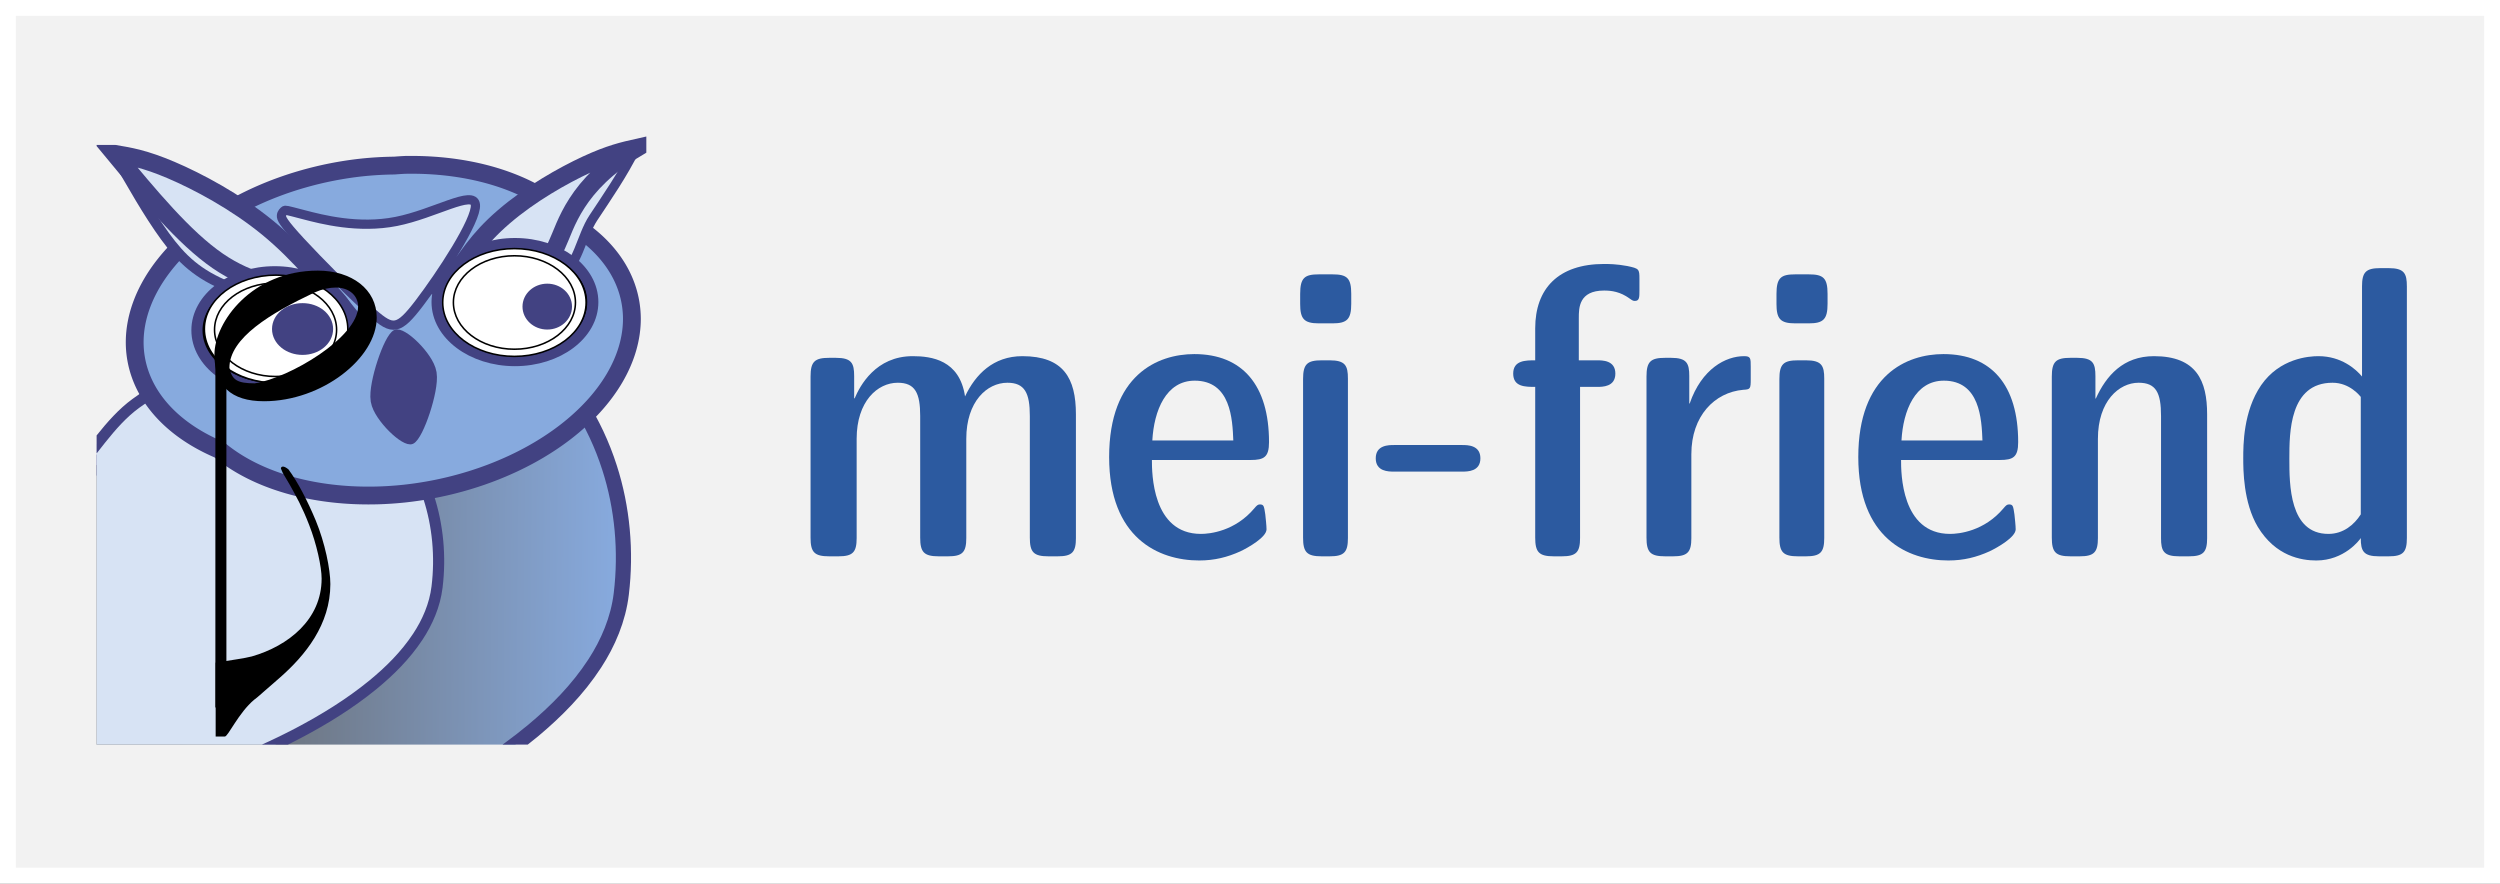 <?xml version="1.0" encoding="UTF-8" standalone="no"?>
<!-- Created with Inkscape (http://www.inkscape.org/) -->

<svg
   width="294.744mm"
   height="104.166mm"
   viewBox="0 0 294.744 104.166"
   version="1.1"
   id="svg442418"
   sodipodi:docname="mei-friend.svg"
   inkscape:version="1.1.1 (3bf5ae0d25, 2021-09-20)"
   xmlns:inkscape="http://www.inkscape.org/namespaces/inkscape"
   xmlns:sodipodi="http://sodipodi.sourceforge.net/DTD/sodipodi-0.dtd"
   xmlns:xlink="http://www.w3.org/1999/xlink"
   xmlns="http://www.w3.org/2000/svg"
   xmlns:svg="http://www.w3.org/2000/svg">
  <rect x="0" y="0" width="294.744" height="104.166" fill="#808080" stroke="none"/>
  <sodipodi:namedview
     id="namedview1042"
     pagecolor="#505050"
     bordercolor="#eeeeee"
     borderopacity="1"
     inkscape:pageshadow="0"
     inkscape:pageopacity="0"
     inkscape:pagecheckerboard="0"
     inkscape:document-units="mm"
     showgrid="false"
     fit-margin-top="0"
     fit-margin-left="0"
     fit-margin-right="0"
     fit-margin-bottom="0"
     lock-margins="true"
     inkscape:zoom="0.35355339"
     inkscape:cx="1316.6328"
     inkscape:cy="353.55339"
     inkscape:window-width="1920"
     inkscape:window-height="1131"
     inkscape:window-x="0"
     inkscape:window-y="0"
     inkscape:window-maximized="1"
     inkscape:current-layer="svg442418" />
  <defs
     id="defs442415">
    <clipPath
       clipPathUnits="userSpaceOnUse"
       id="clipPath267952">
      <rect
         style="fill:#0b2822;fill-opacity:0.88;stroke:#2c5aa0;stroke-width:2.044;stroke-miterlimit:4;stroke-dasharray:none;stroke-opacity:1"
         id="rect267954"
         width="612.462"
         height="407.787"
         x="1736.524"
         y="-3979.881" />
    </clipPath>
    <clipPath
       clipPathUnits="userSpaceOnUse"
       id="clipPath250369">
      <path
         id="path250371"
         style="fill:#87aade;fill-opacity:1;stroke:#000000;stroke-width:11.921;stroke-miterlimit:4;stroke-dasharray:none;stroke-opacity:1"
         d="m 2884.319,-3949.425 a 259.618,260.378 0 0 0 -224.253,130.356 226.351,197.935 0 0 0 -185.728,194.321 226.351,197.935 0 0 0 226.35,197.938 226.351,197.935 0 0 0 94.819,-18.264 259.618,260.378 0 0 0 88.813,16.406 259.618,260.378 0 0 0 259.615,-260.374 259.618,260.378 0 0 0 -259.615,-260.381 z" />
    </clipPath>
    <rect
       x="4301.308"
       y="1167.132"
       width="1050.897"
       height="271.877"
       id="rect357106" />
    <clipPath
       clipPathUnits="userSpaceOnUse"
       id="clipPath345323">
      <rect
         style="fill:none;fill-opacity:1;stroke:#000000;stroke-width:1.29;stroke-miterlimit:4;stroke-dasharray:none;stroke-opacity:1"
         id="rect345325"
         width="328.71"
         height="328.71"
         x="1747.298"
         y="-3968.044" />
    </clipPath>
    <clipPath
       clipPathUnits="userSpaceOnUse"
       id="clipPath250369-1">
      <path
         id="path250371-5"
         style="fill:#87aade;fill-opacity:1;stroke:#000000;stroke-width:11.921;stroke-miterlimit:4;stroke-dasharray:none;stroke-opacity:1"
         d="m 2884.319,-3949.425 a 259.618,260.378 0 0 0 -224.253,130.356 226.351,197.935 0 0 0 -185.728,194.321 226.351,197.935 0 0 0 226.35,197.938 226.351,197.935 0 0 0 94.819,-18.264 259.618,260.378 0 0 0 88.813,16.406 259.618,260.378 0 0 0 259.615,-260.374 259.618,260.378 0 0 0 -259.615,-260.381 z" />
    </clipPath>
    <linearGradient
       xlink:href="#linearGradient255177"
       id="linearGradient345811"
       gradientUnits="userSpaceOnUse"
       x1="2779.679"
       y1="-3535.596"
       x2="3040.046"
       y2="-3533.048"
       gradientTransform="matrix(0.197,0,0,0.197,-663.428,741.699)" />
    <linearGradient
       id="linearGradient255177">
      <stop
         style="stop-color:#666666;stop-opacity:1;"
         offset="0"
         id="stop255173" />
      <stop
         style="stop-color:#87aade;stop-opacity:1"
         offset="1"
         id="stop255175" />
    </linearGradient>
    <clipPath
       clipPathUnits="userSpaceOnUse"
       id="clipPath18410">
      <rect
         style="fill:#ff6600;fill-opacity:1;stroke:#ff6600;stroke-width:0.605;stroke-miterlimit:4;stroke-dasharray:none;stroke-opacity:1"
         id="rect18412"
         width="281.415"
         height="70.605"
         x="-126.101"
         y="-9.439" />
    </clipPath>
    <clipPath
       clipPathUnits="userSpaceOnUse"
       id="clipPath18414">
      <rect
         style="fill:#ff6600;fill-opacity:1;stroke:#ff6600;stroke-width:1.979;stroke-miterlimit:4;stroke-dasharray:none;stroke-opacity:1"
         id="rect18416"
         width="919.907"
         height="230.8"
         x="4043.698"
         y="1161.476" />
    </clipPath>
    <rect
       x="4301.308"
       y="1167.132"
       width="1050.897"
       height="271.877"
       id="rect38161" />
    <rect
       x="4301.308"
       y="1167.132"
       width="1050.897"
       height="271.877"
       id="rect53554" />
    <rect
       x="4301.308"
       y="1167.132"
       width="1050.897"
       height="271.877"
       id="rect53556" />
    <clipPath
       clipPathUnits="userSpaceOnUse"
       id="clipPath1228">
      <rect
         style="fill:none;stroke:#ffffff;stroke-width:2.076"
         id="rect1230"
         width="279.279"
         height="75.077"
         x="-125.816"
         y="-13.588" />
    </clipPath>
  </defs>
  <rect
     style="fill:#f2f2f2;stroke:#ffffff;stroke-width:1.87"
     id="rect1542"
     width="292.874"
     height="102.296"
     x="0.935"
     y="0.935" />
  <g
     id="layer1"
     transform="translate(137.207,26.296)"
     clip-path="url(#clipPath1228)">
    <g
       aria-label="mei-friend"
       transform="matrix(0.306,0,0,0.306,-1360.489,-364.753)"
       id="text357104"
       clip-path="url(#clipPath18414)"
       style="font-size:160px;line-height:1.25;letter-spacing:0px;word-spacing:0px;white-space:pre;shape-inside:url(#rect357106);fill:#2c5aa0">
      <path
         d="m 4412.189,1313.373 v -47.68 c 0,-13.92 -4.8,-22.4 -20.64,-22.4 -11.2,0 -18.08,7.04 -22.08,15.52 -2.08,-14.08 -12.96,-15.52 -20.16,-15.52 -14.24,0 -20.32,11.36 -22.4,16.32 l -0.16,-0.16 v -8.48 c 0,-4.96 -0.96,-7.04 -7.04,-7.04 h -2.56 c -5.6,0 -7.2,1.44 -7.2,7.2 v 62.08 c 0,5.6 1.44,7.2 7.2,7.2 h 3.52 c 5.6,0 7.04,-1.6 7.04,-7.04 v -38.24 c 0,-14.4 8,-21.6 15.84,-21.6 6.72,0 8.64,4 8.64,12.8 v 46.88 c 0,5.6 1.44,7.2 7.2,7.2 h 3.52 c 5.6,0 7.04,-1.6 7.04,-7.04 v -38.24 c 0,-14.4 8,-21.6 15.84,-21.6 6.72,0 8.64,4 8.64,12.8 v 46.88 c 0,5.6 1.44,7.2 7.2,7.2 h 3.52 c 5.6,0 7.04,-1.6 7.04,-7.04 z"
         style="font-family:'Latin Modern Sans Demi Cond';-inkscape-font-specification:'Latin Modern Sans Demi Cond'"
         id="path53579" />
      <path
         d="m 4486.589,1276.413 c 0,-21.92 -10.24,-33.92 -28.8,-33.92 -14.08,0 -32.8,8 -32.8,39.68 0,31.2 19.04,39.84 34.72,39.84 5.92,0 10.88,-1.28 15.84,-3.52 3.04,-1.44 10.08,-5.44 10.08,-8.48 0,-1.28 -0.32,-4.32 -0.48,-5.76 -0.48,-3.04 -0.48,-3.84 -2.08,-3.84 -0.8,0 -1.28,0.48 -2.08,1.44 -7.52,8.96 -17.28,9.92 -20.64,9.92 -18.88,0 -18.88,-23.68 -18.88,-28.48 h 38.08 c 5.12,0 7.04,-1.12 7.04,-6.88 z m -13.76,-0.64 h -31.2 c 0.64,-11.52 5.28,-23.04 16.32,-23.04 13.92,0 14.56,14.88 14.88,23.04 z"
         style="font-family:'Latin Modern Sans Demi Cond';-inkscape-font-specification:'Latin Modern Sans Demi Cond'"
         id="path53581" />
      <path
         d="m 4516.989,1313.373 v -61.44 c 0,-4.96 -0.96,-7.04 -7.04,-7.04 h -3.04 c -5.6,0 -7.2,1.44 -7.2,7.2 v 61.12 c 0,5.6 1.44,7.2 7.2,7.2 h 3.04 c 5.6,0 7.04,-1.6 7.04,-7.04 z m 1.28,-90.24 v -3.84 c 0,-6.08 -1.6,-7.52 -7.2,-7.52 h -5.28 c -5.44,0 -7.2,1.28 -7.2,7.52 v 3.84 c 0,5.76 1.44,7.52 7.2,7.52 h 5.28 c 5.6,0 7.2,-1.6 7.2,-7.52 z"
         style="font-family:'Latin Modern Sans Demi Cond';-inkscape-font-specification:'Latin Modern Sans Demi Cond'"
         id="path53583" />
      <path
         d="m 4568.029,1282.653 c 0,-5.12 -4.96,-5.12 -7.04,-5.12 h -26.24 c -2.08,0 -7.04,0 -7.04,5.12 0,5.12 4.96,5.12 7.04,5.12 h 26.24 c 2.08,0 7.04,0 7.04,-5.12 z"
         style="font-family:'Latin Modern Sans Demi Cond';-inkscape-font-specification:'Latin Modern Sans Demi Cond'"
         id="path53585" />
      <path
         d="m 4629.308,1218.013 v -4.48 c 0,-3.84 -0.16,-4 -4.64,-4.96 -4.16,-0.8 -7.52,-0.8 -8.96,-0.8 -17.6,0 -26.56,9.44 -26.56,24.8 v 12.32 c -3.68,0 -8.48,0 -8.48,5.12 0,5.12 4.64,5.12 8.48,5.12 v 58.08 c 0,5.6 1.44,7.2 7.2,7.2 h 3.04 c 5.6,0 7.04,-1.6 7.04,-7.04 v -58.24 h 6.56 c 2.08,0 7.04,0 7.04,-5.12 0,-5.12 -4.96,-5.12 -7.04,-5.12 h -7.04 v -16.32 c 0,-3.84 0,-10.56 9.76,-10.56 2.88,0 6.24,0.48 9.76,3.04 1.12,0.8 1.44,0.96 2.08,0.96 1.76,0 1.76,-1.44 1.76,-4 z"
         style="font-family:'Latin Modern Sans Demi Cond';-inkscape-font-specification:'Latin Modern Sans Demi Cond'"
         id="path53587" />
      <path
         d="m 4672.188,1252.093 v -4.64 c 0,-3.36 0,-4.16 -2.56,-4.16 -7.04,0 -16.32,4.8 -20.96,18.24 h -0.16 v -10.56 c 0,-4.96 -0.96,-7.04 -7.04,-7.04 h -2.24 c -5.6,0 -7.2,1.44 -7.2,7.2 v 62.08 c 0,5.6 1.44,7.2 7.2,7.2 h 3.04 c 5.6,0 7.04,-1.6 7.04,-7.04 v -32.32 c 0,-14.72 8.96,-23.84 20,-24.8 2.72,-0.16 2.88,-0.32 2.88,-4.16 z"
         style="font-family:'Latin Modern Sans Demi Cond';-inkscape-font-specification:'Latin Modern Sans Demi Cond'"
         id="path53589" />
      <path
         d="m 4700.508,1313.373 v -61.44 c 0,-4.96 -0.96,-7.04 -7.04,-7.04 h -3.04 c -5.6,0 -7.2,1.44 -7.2,7.2 v 61.12 c 0,5.6 1.44,7.2 7.2,7.2 h 3.04 c 5.6,0 7.04,-1.6 7.04,-7.04 z m 1.28,-90.24 v -3.84 c 0,-6.08 -1.6,-7.52 -7.2,-7.52 h -5.28 c -5.44,0 -7.2,1.28 -7.2,7.52 v 3.84 c 0,5.76 1.44,7.52 7.2,7.52 h 5.28 c 5.6,0 7.2,-1.6 7.2,-7.52 z"
         style="font-family:'Latin Modern Sans Demi Cond';-inkscape-font-specification:'Latin Modern Sans Demi Cond'"
         id="path53591" />
      <path
         d="m 4775.228,1276.413 c 0,-21.92 -10.24,-33.92 -28.8,-33.92 -14.08,0 -32.8,8 -32.8,39.68 0,31.2 19.04,39.84 34.72,39.84 5.92,0 10.88,-1.28 15.84,-3.52 3.04,-1.44 10.08,-5.44 10.08,-8.48 0,-1.28 -0.32,-4.32 -0.48,-5.76 -0.48,-3.04 -0.48,-3.84 -2.08,-3.84 -0.8,0 -1.28,0.48 -2.08,1.44 -7.52,8.96 -17.28,9.92 -20.64,9.92 -18.88,0 -18.88,-23.68 -18.88,-28.48 h 38.08 c 5.12,0 7.04,-1.12 7.04,-6.88 z m -13.76,-0.64 h -31.2 c 0.64,-11.52 5.28,-23.04 16.32,-23.04 13.92,0 14.56,14.88 14.88,23.04 z"
         style="font-family:'Latin Modern Sans Demi Cond';-inkscape-font-specification:'Latin Modern Sans Demi Cond'"
         id="path53593" />
      <path
         d="m 4848.028,1313.373 v -47.68 c 0,-12.8 -4,-22.4 -20.48,-22.4 -11.84,0 -18.4,7.52 -22.4,16.32 h -0.16 v -8.64 c 0,-4.96 -0.96,-7.04 -7.04,-7.04 h -2.56 c -5.6,0 -7.2,1.44 -7.2,7.2 v 62.08 c 0,5.6 1.44,7.2 7.2,7.2 h 3.52 c 5.6,0 7.04,-1.6 7.04,-7.04 v -38.24 c 0,-14.56 8.16,-21.6 15.68,-21.6 6.72,0 8.64,3.84 8.64,12.8 v 47.04 c 0,4.96 0.96,7.04 7.04,7.04 h 3.68 c 5.6,0 7.04,-1.6 7.04,-7.04 z"
         style="font-family:'Latin Modern Sans Demi Cond';-inkscape-font-specification:'Latin Modern Sans Demi Cond'"
         id="path53595" />
      <path
         d="m 4924.988,1313.373 v -96.96 c 0,-4.96 -0.96,-7.04 -7.04,-7.04 h -3.2 c -5.6,0 -7.04,1.6 -7.04,7.04 v 34.72 c -2.4,-2.88 -8,-7.84 -16.8,-7.84 -3.68,0 -14.88,0.8 -22.08,11.2 -6.88,10.08 -6.88,23.04 -6.88,28.16 0,4.32 0,16.96 5.6,26.4 6.88,11.36 16.8,12.96 22.56,12.96 10.72,0 16.64,-7.84 17.12,-8.64 0,4.96 0.96,7.04 7.04,7.04 h 3.68 c 5.6,0 7.04,-1.6 7.04,-7.04 z m -17.76,-9.12 c -2.56,4 -6.72,7.52 -12.48,7.52 -15.04,0 -15.04,-19.04 -15.04,-28.96 0,-9.92 0,-29.28 16.64,-29.28 6.72,0 10.56,5.12 10.88,5.44 z"
         style="font-family:'Latin Modern Sans Demi Cond';-inkscape-font-specification:'Latin Modern Sans Demi Cond'"
         id="path53597" />
    </g>
    <path
       id="path345747"
       style="color:#000000;mix-blend-mode:lighten;fill:url(#linearGradient345811);fill-opacity:1;stroke:#424282;stroke-width:1.79;stroke-miterlimit:4;stroke-dasharray:none;stroke-opacity:1"
       d="m -94.36,7.184 c -6.477,0.04 -12.934,2.234 -18.391,6.277 -4.32,3.187 -8.024,7.533 -10.584,12.683 -5.057,4.87 -10.054,9.824 -14.965,14.89 -3.609,3.739 -7.188,7.524 -10.587,11.521 -2.023,2.373 -10.106,14.112 -11.833,17.771 -0.992,2.136 -1.874,4.384 -2.255,6.784 -0.194,1.208 -0.209,2.459 0.012,3.664 0.585,3.791 1.41,7.567 2.832,11.062 1.073,2.614 2.532,5.09 4.557,6.833 1.687,1.474 3.755,2.315 5.856,2.494 2.621,0.237 5.238,-0.413 7.712,-1.374 3.447,-1.36 6.687,-3.329 9.83,-5.442 6.296,-4.263 12.2,-9.241 18.396,-13.69 2.625,-1.867 5.302,-3.668 8.152,-5.04 1.427,-0.684 2.91,-1.235 4.44,-1.503 1.004,-0.253 1.981,-0.629 2.96,-0.985 4.004,-1.503 7.927,-3.294 11.753,-5.326 4.226,-2.264 8.348,-4.837 12.139,-7.981 2.695,-2.257 5.246,-4.814 7.255,-7.904 1.563,-2.405 2.765,-5.197 3.123,-8.204 0.602,-4.986 0.139,-10.145 -1.384,-14.864 -1.724,-5.398 -4.798,-10.174 -8.673,-13.759 -4.31,-4.009 -9.585,-6.546 -15.042,-7.475 -1.755,-0.302 -3.53,-0.445 -5.303,-0.433 z" />
    <path
       id="path345749"
       style="color:#000000;fill:#d7e3f4;fill-opacity:1;stroke:#424282;stroke-width:1.312;stroke-miterlimit:4;stroke-dasharray:none;stroke-opacity:1"
       d="m -107.795,16.758 c -4.712,0.029 -9.409,1.599 -13.38,4.493 -3.143,2.281 -5.28,6.035 -8.016,8.955 -3.445,3.676 -6.998,7.152 -10.571,10.777 -2.626,2.676 -5.229,5.385 -7.702,8.245 -1.472,1.698 -2.837,3.512 -4.159,5.361 -1.637,2.324 -3.193,4.738 -4.449,7.357 -0.722,1.529 -1.363,3.137 -1.641,4.855 -0.141,0.865 -0.152,1.76 0.009,2.623 0.425,2.713 1.026,5.415 2.06,7.917 0.781,1.871 1.842,3.643 3.315,4.89 1.227,1.055 2.732,1.657 4.26,1.785 1.907,0.169 3.811,-0.296 5.611,-0.983 2.508,-0.973 4.865,-2.382 7.151,-3.894 4.58,-3.051 8.876,-6.613 13.383,-9.797 1.91,-1.336 3.857,-2.625 5.93,-3.607 1.038,-0.49 2.117,-0.884 3.23,-1.076 0.73,-0.181 1.441,-0.45 2.154,-0.705 2.913,-1.076 5.767,-2.357 8.55,-3.812 3.075,-1.62 6.073,-3.462 8.831,-5.712 1.961,-1.615 3.817,-3.445 5.278,-5.657 1.137,-1.721 2.012,-3.72 2.272,-5.871 0.438,-3.568 0.101,-7.261 -1.007,-10.637 -1.255,-3.863 -3.49,-7.281 -6.31,-9.847 -3.135,-2.869 -6.973,-4.685 -10.943,-5.349 -1.277,-0.216 -2.568,-0.318 -3.858,-0.31 z" />
    <path
       id="path345751"
       style="fill:#87aade;fill-opacity:1;stroke:#424282;stroke-width:2.1;stroke-miterlimit:4;stroke-dasharray:none;stroke-opacity:1"
       d="m -89.479,-6.856 a 17.515,27.049 79.194 0 0 -1.246,0.082 17.515,27.049 79.194 0 0 -3.831,0.223 17.515,27.049 79.194 0 0 -26.771,20.62 17.515,27.049 79.194 0 0 9.971,12.659 17.515,27.049 79.194 0 0 21.877,5.166 17.515,27.049 79.194 0 0 26.771,-20.619 17.515,27.049 79.194 0 0 -6.369,-10.709 17.515,27.049 79.194 0 0 -20.4,-7.421 z" />
    <path
       id="path345753"
       fill="url(#linearGradient10460)"
       d="m -111.572,50.58 0.002,-3.35 0.018,-25.363 c 2.604,1.787 6.136,2.322 9.347,1.064 4.74,-1.858 6.922,-6.849 4.87,-11.141 -2.052,-4.293 -7.564,-6.268 -12.305,-4.41 -3.737,1.465 -5.84,4.883 -5.575,8.365 l 0.369,29.121 c -1.203,-1.008 -3.108,-3.605 -4.31,-5.081 -1.434,-1.76 -2.574,-3.736 -2.904,-5.664 -0.33,-1.928 0.019,-3.808 1.763,-5.863 0.487,-0.486 0.63,-1.178 0.371,-1.79 -0.259,-0.613 -0.873,-1.041 -1.594,-1.109 -0.721,-0.068 -1.425,0.234 -1.817,0.786 -2.331,2.746 -2.983,5.772 -2.516,8.5 0.467,2.728 1.643,5.265 3.479,6.794 3.459,2.613 5.814,4.832 7.706,6.352 0.961,0.957 2.063,1.859 3.095,2.789 z"
       style="fill:#ffffff;fill-opacity:0;stroke-width:1.312;stroke-miterlimit:4;stroke-dasharray:none" />
    <path
       style="fill:#d7e3f4;fill-opacity:1;stroke:#424282;stroke-width:1.196;stroke-linecap:butt;stroke-linejoin:miter;stroke-miterlimit:4;stroke-dasharray:none;stroke-opacity:1"
       d="m -123.699,-8.162 c 2.007,3.537 4.013,7.073 5.96,9.741 1.947,2.668 3.835,4.467 7.503,5.947 3.668,1.48 9.117,2.641 14.565,3.802"
       id="path345755" />
    <path
       id="path345759"
       style="fill:#d7e3f4;fill-opacity:1;stroke:#424282;stroke-width:2.1;stroke-linecap:butt;stroke-linejoin:miter;stroke-miterlimit:4;stroke-dasharray:none;stroke-opacity:1"
       d="m -123.699,-8.162 c 4.095,4.949 8.189,9.897 12.161,12.627 3.853,2.648 7.591,3.207 11.325,3.704 l 4.543,3.158 c -3.094,-3.832 -6.188,-7.664 -9.973,-10.766 -3.785,-3.102 -8.261,-5.473 -11.386,-6.805 -3.124,-1.332 -4.897,-1.625 -6.67,-1.918 z" />
    <ellipse
       style="fill:#000000;fill-opacity:1;stroke:#424282;stroke-width:1.312;stroke-miterlimit:4;stroke-dasharray:none;stroke-opacity:1"
       id="ellipse345763"
       cx="-104.809"
       cy="12.642"
       rx="9.18"
       ry="6.9" />
    <ellipse
       style="fill:#ffffff;fill-opacity:1;stroke:#000000;stroke-width:0.185;stroke-miterlimit:4;stroke-dasharray:none"
       id="ellipse345765"
       cx="-104.657"
       cy="12.493"
       rx="8.454"
       ry="6.354" />
    <path
       style="fill:#d7e3f4;fill-opacity:1;stroke:#424282;stroke-width:1.097;stroke-linecap:butt;stroke-linejoin:miter;stroke-miterlimit:4;stroke-dasharray:none;stroke-opacity:1"
       d="m -62.305,-8.715 c -1.392,2.872 -3.498,5.907 -4.95,8.106 -1.452,2.199 -1.831,5.73 -3.995,6.925 -3.208,1.416 -9.573,0.777 -14.475,2.083"
       id="path345767" />
    <path
       id="path345771"
       style="fill:#d7e3f4;fill-opacity:1;stroke:#424282;stroke-width:2.1;stroke-linecap:butt;stroke-linejoin:miter;stroke-miterlimit:4;stroke-dasharray:none;stroke-opacity:1"
       d="m -62.057,-8.891 c -7.393,4.394 -8.417,9.193 -9.499,11.469 -1.468,3.089 -1.751,3.498 -5.187,4.171 l -7.68,0.464 c 2.387,-3.216 3.469,-5.238 6.603,-7.94 3.134,-2.701 7.014,-4.888 9.765,-6.163 2.752,-1.275 4.375,-1.639 5.998,-2.002 z" />
    <ellipse
       style="fill:#000000;fill-opacity:1;stroke:#424282;stroke-width:1.312;stroke-miterlimit:4;stroke-dasharray:none;stroke-opacity:1"
       id="ellipse345775"
       cx="-76.496"
       cy="9.319"
       rx="9.18"
       ry="6.9" />
    <ellipse
       style="fill:#ffffff;fill-opacity:1;stroke:#000000;stroke-width:0.185;stroke-miterlimit:4;stroke-dasharray:none"
       id="ellipse345777"
       cx="-76.558"
       cy="9.367"
       rx="8.454"
       ry="6.354" />
    <path
       style="fill:#424282;fill-opacity:1;stroke:#424282;stroke-width:6.691;stroke-miterlimit:4;stroke-dasharray:none;stroke-opacity:1"
       id="path345779"
       transform="matrix(0.134,-0.108,0.066,0.233,-79.735,91.52)"
       d="m 87.489,-275.873 c -1.2,6.581 -20.93,20.226 -27.511,19.026 -6.581,-1.2 -20.226,-20.93 -19.026,-27.511 1.2,-6.581 20.93,-20.226 27.511,-19.026 6.581,1.2 20.226,20.93 19.026,27.511 z" />
    <ellipse
       style="fill:#ffffff;fill-opacity:1;stroke:#000000;stroke-width:0.185;stroke-miterlimit:4;stroke-dasharray:none"
       id="ellipse345781"
       cx="-76.558"
       cy="9.367"
       rx="7.195"
       ry="5.509" />
    <ellipse
       style="fill:#424282;fill-opacity:1;stroke:#424282;stroke-width:1.312;stroke-miterlimit:4;stroke-dasharray:none;stroke-opacity:1"
       id="ellipse345783"
       cx="-72.687"
       cy="9.852"
       rx="2.263"
       ry="2.049" />
    <ellipse
       style="fill:#ffffff;fill-opacity:1;stroke:#000000;stroke-width:0.185;stroke-miterlimit:4;stroke-dasharray:none"
       id="ellipse345785"
       cx="-104.719"
       cy="12.582"
       rx="7.195"
       ry="5.509" />
    <ellipse
       style="fill:#424282;fill-opacity:1;stroke:#424282;stroke-width:1.312;stroke-miterlimit:4;stroke-dasharray:none;stroke-opacity:1"
       id="ellipse345787"
       cx="-101.535"
       cy="12.495"
       rx="2.946"
       ry="2.396" />
    <path
       style="fill:#d7e3f4;fill-opacity:1;stroke:#424282;stroke-width:1.09;stroke-linecap:butt;stroke-linejoin:miter;stroke-miterlimit:4;stroke-dasharray:none;stroke-opacity:1"
       d="m -101.411,-0.988 c 2.146,0.561 6.437,1.684 10.917,0.799 4.48,-0.885 9.149,-3.777 9.334,-1.969 0.185,1.808 -4.114,8.317 -6.592,11.574 -2.478,3.258 -3.147,3.265 -5.504,1.216 -2.356,-2.049 -6.406,-6.154 -8.515,-8.44 -2.109,-2.285 -2.279,-2.751 -2.253,-3.071 0.026,-0.321 0.246,-0.496 0.356,-0.584 0.11,-0.088 0.11,-0.088 2.256,0.474 z"
       id="path345789" />
    <g
       id="g1750"
       transform="matrix(1.08,0,0,1.078,10.62,-6.466)"
       style="fill:#000000">
      <path
         d="m -105.215,34.676 c -0.181,-0.34 -0.771,-1.276 -0.817,-1.404 l -0.181,-0.425 c 0,-0.128 0.091,-0.213 0.227,-0.213 0.136,0 0.318,0.085 0.59,0.298 1.043,1.404 2.087,3.446 2.994,5.616 0.998,2.425 1.588,5.318 1.588,6.935 0,4.424 -2.722,7.785 -5.535,10.253 -2.858,2.51 -2.586,2.255 -2.767,2.382 -1.724,1.446 -2.858,4.042 -3.221,4.042 h -0.998 v -8.083 c 1.815,-0.298 3.13,-0.468 3.947,-0.681 3.992,-1.149 7.621,-4.042 7.621,-8.509 0,-1.276 -0.544,-3.786 -1.361,-5.871 -0.771,-2 -1.406,-3.106 -2.087,-4.339 z"
         id="path345791"
         style="fill:#000000;fill-opacity:1;stroke-width:1.203;stroke-miterlimit:4;stroke-dasharray:none" />
      <path
         d="m -97.784,15.117 c 0,-1.164 -0.959,-2.064 -2.426,-2.064 -0.677,0 -1.467,0.159 -2.313,0.529 -4.796,2.275 -9.31,4.974 -9.31,8.254 0.282,1.323 0.846,1.693 2.765,1.693 3.78,-0.582 11.284,-5.027 11.284,-8.413 z m -15.685,5.291 c 0,-3.598 4.119,-9.207 11.284,-9.207 3.724,0 6.432,2.064 6.432,5.132 0,4.445 -5.981,9.154 -12.3,9.154 -3.611,0 -5.416,-1.693 -5.416,-5.079 z"
         id="path345793"
         style="fill:#000000;fill-opacity:1;stroke-width:1.203;stroke-miterlimit:4;stroke-dasharray:none" />
      <path
         style="fill:#000000;stroke:#000000;stroke-width:1.203;stroke-linecap:butt;stroke-linejoin:miter;stroke-miterlimit:4;stroke-dasharray:none;stroke-opacity:1"
         d="m -112.764,20.408 c 0,12.857 0,25.715 0,38.572"
         id="path345795" />
    </g>
  </g>
</svg>
